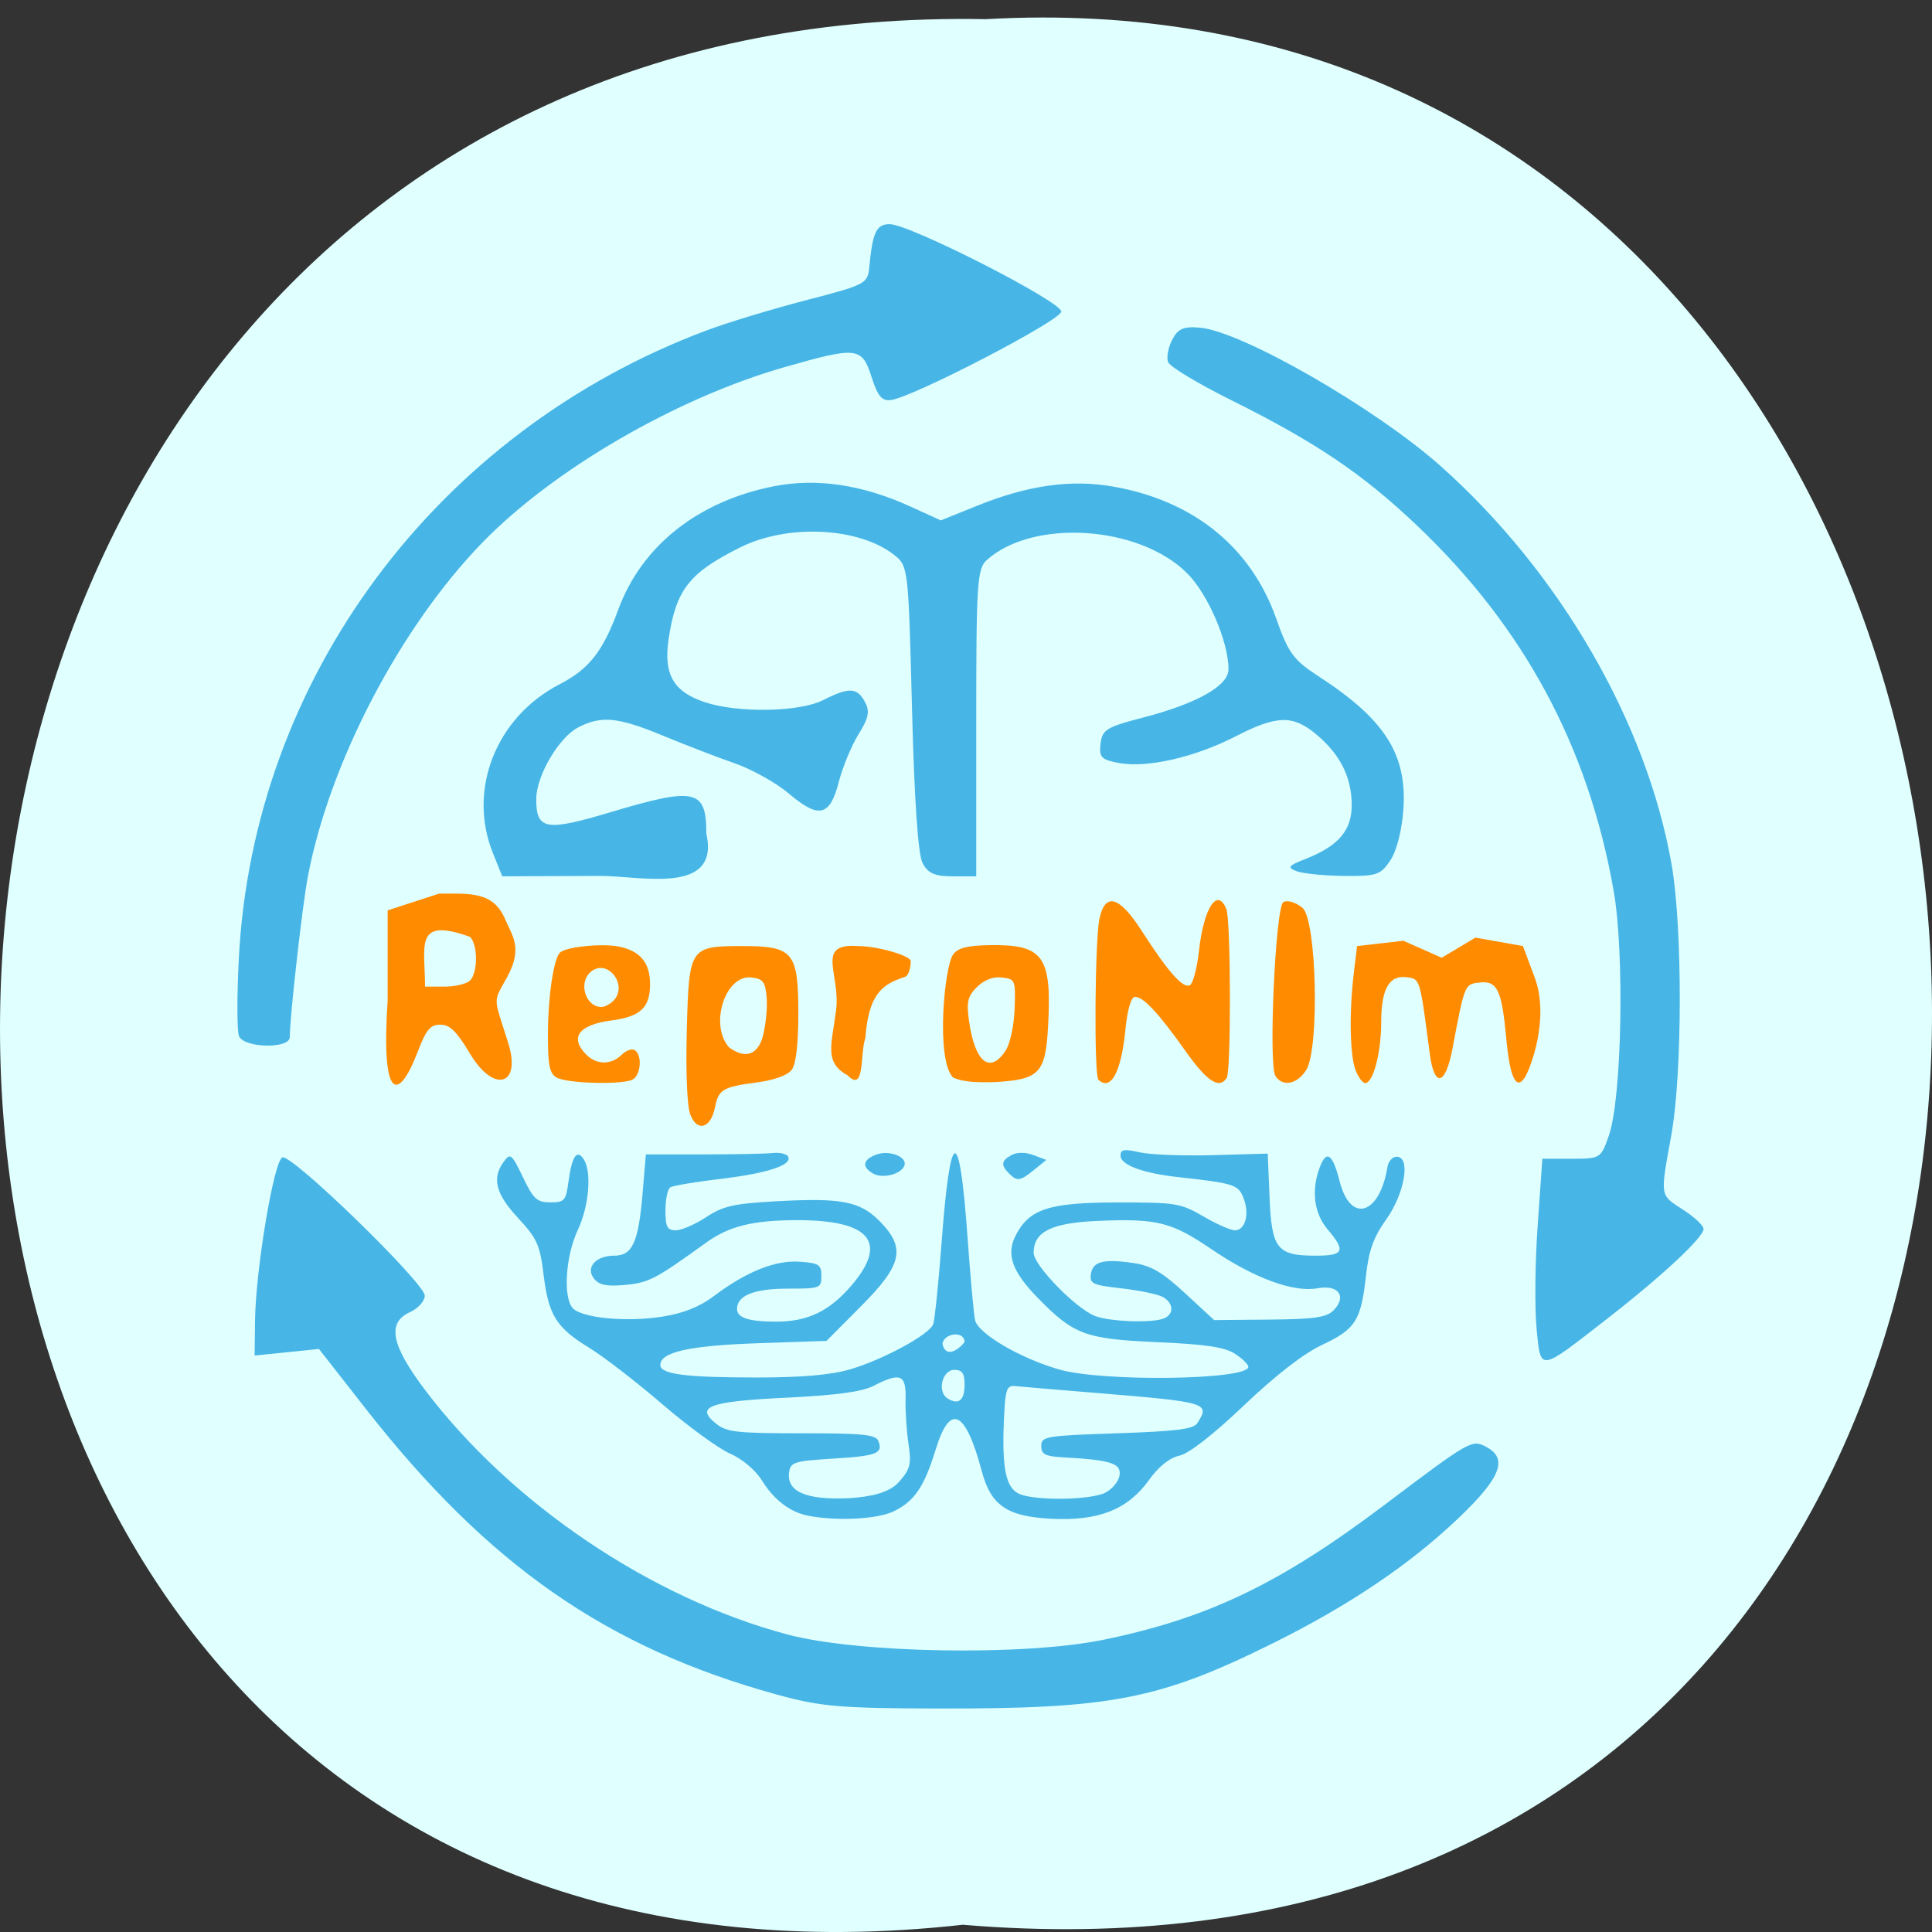 <svg xmlns="http://www.w3.org/2000/svg" xmlns:xlink="http://www.w3.org/1999/xlink" viewBox="0 0 256 256"><rect x="0" y="0" width="256" height="256" fill="#333333" stroke="none"/><defs><path d="m 245.46 129.52 l -97.89 -96.9 c -5.556 -5.502 -16.222 -11.873 -23.7 -14.16 l -39.518 -12.08 c -7.479 -2.286 -18.1 0.391 -23.599 5.948 l -13.441 13.578 c -5.5 5.559 -14.502 14.653 -20 20.21 l -13.44 13.579 c -5.5 5.558 -8.07 16.206 -5.706 23.658 l 12.483 39.39 c 2.363 7.456 8.843 18.06 14.399 23.556 l 97.89 96.9 c 5.558 5.502 14.605 5.455 20.1 -0.101 l 36.26 -36.63 c 5.504 -5.559 14.503 -14.651 20 -20.21 l 36.26 -36.629 c 5.502 -5.56 5.455 -14.606 -0.101 -20.11 z m -178.09 -50.74 c -7.198 0 -13.03 -5.835 -13.03 -13.03 0 -7.197 5.835 -13.03 13.03 -13.03 7.197 0 13.03 5.835 13.03 13.03 -0.001 7.198 -5.836 13.03 -13.03 13.03 z" id="0"/><use id="1" xlink:href="#0"/><clipPath id="2"><use xlink:href="#0"/></clipPath><clipPath clip-path="url(#2)"><use xlink:href="#1"/></clipPath><clipPath clip-path="url(#2)"><use xlink:href="#1"/></clipPath></defs><path d="m 127.57 255.04 c -171.78 19.21 -169.4 -255.76 3.059 -252.5 160.39 -9.06 174.86 267.48 -3.059 252.5 z" fill="#e0ffff" color="#000"/><g transform="matrix(1.084 0 0 1.076 -8.309 -7.258)"><g fill="#47b6e6"><path d="m 102.61 215.42 c -20.761 -5.756 -35.29 -15.941 -50.29 -35.26 l -5.668 -7.297 l -3.931 0.406 l -3.931 0.406 l 0.047 -4.224 c 0.07 -6.339 2.314 -19.838 3.356 -20.18 1.182 -0.39 17.394 15.486 17.394 17.03 0 0.662 -0.807 1.571 -1.793 2.02 -2.859 1.303 -2.331 4.057 1.844 9.615 10.525 14.01 27.589 25.605 44.28 30.09 8.627 2.315 28.86 2.664 38.561 0.664 12.809 -2.641 21.626 -6.898 34.42 -16.621 10.489 -7.972 10.683 -8.08 12.434 -7.146 2.701 1.446 1.803 3.785 -3.358 8.745 -5.973 5.741 -13.417 10.796 -22.784 15.472 -13.795 6.887 -19.739 8.05 -40.861 8 -12.05 -0.027 -14.329 -0.226 -19.721 -1.72 z"/><path d="m 36.872 134.32 c -0.241 -0.628 -0.248 -4.904 -0.016 -9.502 1.747 -34.535 24.18 -64.908 57.14 -77.37 2.569 -0.971 8.06 -2.651 12.2 -3.732 7.274 -1.9 7.536 -2.037 7.726 -4.055 0.409 -4.348 0.866 -5.315 2.506 -5.31 2.452 0.009 20.962 9.511 20.962 10.761 0 1.07 -17.921 10.458 -20.789 10.891 -1.119 0.169 -1.636 -0.442 -2.399 -2.833 -1.181 -3.704 -1.754 -3.769 -10.616 -1.219 c -13.239 3.811 -28.26 12.593 -36.947 21.599 -10.04 10.414 -18.673 27.04 -21.338 41.11 c -0.675 3.562 -2.214 17.326 -2.214 19.797 0 1.49 -5.644 1.36 -6.22 -0.143 z"/><path d="m 67.911 111.78 c -3.119 -7.796 0.4 -16.746 8.169 -20.775 3.584 -1.859 5.282 -4.04 7.161 -9.19 2.868 -7.864 9.775 -13.369 19.07 -15.197 5.173 -1.018 10.753 -0.188 16.531 2.457 l 3.829 1.753 l 4.446 -1.806 c 6.256 -2.542 11.521 -3.278 16.729 -2.338 9.768 1.763 16.738 7.467 19.811 16.212 1.505 4.284 2.121 5.131 5.187 7.135 8.08 5.282 10.813 9.581 10.369 16.327 -0.171 2.593 -0.817 5.162 -1.593 6.334 -1.196 1.807 -1.674 1.968 -5.705 1.922 -2.42 -0.028 -5.01 -0.291 -5.763 -0.585 -1.177 -0.462 -1.03 -0.667 1.076 -1.5 4.04 -1.599 5.666 -3.5 5.666 -6.631 0 -3.425 -1.407 -6.257 -4.332 -8.718 -2.871 -2.416 -4.825 -2.367 -9.861 0.247 -4.938 2.563 -10.825 3.921 -14.228 3.283 -2.198 -0.412 -2.476 -0.703 -2.28 -2.386 0.2 -1.721 0.73 -2.049 5.196 -3.215 6.612 -1.727 10.445 -3.911 10.445 -5.952 0 -3.396 -2.529 -9.292 -5.079 -11.841 -5.874 -5.874 -18.817 -6.718 -24.477 -1.596 -1.168 1.057 -1.281 2.822 -1.281 20.05 v 18.893 h -2.843 c -2.214 0 -3.034 -0.357 -3.706 -1.612 -0.565 -1.055 -1.015 -7.645 -1.303 -19.09 -0.432 -17.14 -0.472 -17.499 -2.099 -18.817 -4.282 -3.467 -13.03 -3.932 -18.877 -1 -6.28 3.148 -7.889 5.227 -8.779 11.342 -0.627 4.306 0.596 6.446 4.415 7.726 4.071 1.364 11.572 1.234 14.478 -0.251 3.159 -1.614 4.147 -1.573 5.104 0.216 0.625 1.168 0.469 1.972 -0.777 3.988 -0.858 1.389 -1.946 4.04 -2.418 5.887 -1.081 4.236 -2.433 4.554 -6.083 1.43 -1.541 -1.319 -4.525 -3 -6.63 -3.738 -2.105 -0.736 -6.04 -2.262 -8.743 -3.391 -5.514 -2.302 -7.543 -2.507 -10.367 -1.047 -2.397 1.24 -5.156 5.983 -5.156 8.865 0 3.767 1.181 3.977 9.03 1.609 10.434 -3.146 11.762 -2.851 11.762 2.605 1.716 7.689 -8.116 5.198 -13.01 5.227 l -11.934 0.05 l -1.154 -2.883 z"/><path d="m 195.5 170.41 c -0.249 -2.462 -0.194 -8.188 0.123 -12.724 l 0.575 -8.247 h 3.573 c 3.526 0 3.587 -0.038 4.562 -2.868 1.582 -4.59 1.925 -22.413 0.579 -30.13 -3.098 -17.771 -10.993 -32.525 -24.11 -45.05 -6.637 -6.341 -12.352 -10.218 -22.704 -15.403 -3.992 -1.999 -7.433 -4.091 -7.647 -4.648 -0.214 -0.557 0.006 -1.785 0.488 -2.729 0.706 -1.382 1.358 -1.678 3.344 -1.522 5.1 0.401 21.582 9.946 29.545 17.11 14.51 13.05 25.09 31.449 28.16 48.945 1.359 7.749 1.341 25.828 -0.033 33.432 -1.374 7.602 -1.423 7.284 1.436 9.137 1.376 0.891 2.505 1.956 2.51 2.367 0.012 1.03 -4.996 5.738 -11.691 10.991 -8.514 6.68 -8.185 6.629 -8.719 1.345 z"/><path d="m 106.55 193.42 c -2.273 -0.428 -4.242 -1.92 -5.748 -4.357 -0.798 -1.291 -2.398 -2.649 -3.917 -3.323 -1.413 -0.627 -5.149 -3.376 -8.304 -6.108 -3.155 -2.732 -7.149 -5.837 -8.876 -6.9 -4.047 -2.49 -4.993 -4.02 -5.598 -9.04 -0.438 -3.639 -0.796 -4.438 -3.112 -6.95 -2.748 -2.981 -3.234 -4.908 -1.751 -6.937 0.808 -1.105 0.965 -0.978 2.344 1.912 1.286 2.695 1.721 3.096 3.353 3.096 1.732 0 1.902 -0.201 2.228 -2.645 0.409 -3.062 1.034 -3.954 1.859 -2.65 0.994 1.572 0.633 5.792 -0.747 8.732 -1.464 3.12 -1.802 8.152 -0.642 9.549 1.042 1.256 6.614 1.798 11.06 1.075 2.532 -0.412 4.515 -1.214 6.23 -2.52 3.957 -3.01 7.517 -4.449 10.498 -4.233 2.351 0.17 2.643 0.364 2.643 1.754 0 1.509 -0.142 1.563 -4.121 1.563 -4.115 0 -6.191 0.842 -6.191 2.51 0 1.08 1.448 1.553 4.759 1.553 3.867 0 6.492 -1.259 9.186 -4.406 4.588 -5.36 2.361 -8.097 -6.58 -8.09 -5.441 0.004 -8.347 0.731 -11.187 2.798 -6.135 4.464 -6.957 4.897 -9.81 5.171 -2.23 0.214 -3.187 0.034 -3.811 -0.718 -1.136 -1.369 0.131 -2.879 2.415 -2.879 2.241 0 2.974 -1.611 3.479 -7.641 l 0.404 -4.829 h 6.979 c 3.839 0 7.682 -0.077 8.542 -0.171 0.859 -0.094 1.703 0.107 1.875 0.446 0.526 1.039 -2.545 2.054 -8.31 2.747 -3.02 0.363 -5.766 0.827 -6.094 1.029 c -0.328 0.203 -0.596 1.477 -0.596 2.832 c 0 2.055 0.209 2.463 1.263 2.463 0.695 0 2.365 -0.729 3.71 -1.619 2.088 -1.382 3.358 -1.669 8.649 -1.961 7.912 -0.436 10.165 0.006 12.571 2.467 3.217 3.291 2.768 5.346 -2.287 10.461 l -4.219 4.27 l -8.438 0.291 c -8.329 0.287 -11.875 1.086 -11.875 2.677 0 1.141 3.067 1.54 11.84 1.54 5.422 0 9.01 -0.315 11.328 -0.996 4.02 -1.179 9.687 -4.273 10.179 -5.556 0.192 -0.499 0.657 -5.05 1.035 -10.11 1.071 -14.341 2.173 -14.592 3.161 -0.718 0.35 4.917 0.765 9.553 0.922 10.301 0.346 1.649 5.435 4.671 10.242 6.081 5.314 1.559 23.17 1.314 23.17 -0.318 0 -0.293 -0.74 -1.017 -1.644 -1.61 -1.244 -0.815 -3.562 -1.162 -9.531 -1.427 -8.764 -0.389 -10.18 -0.919 -14.569 -5.454 -3.16 -3.265 -3.893 -5.376 -2.681 -7.72 1.682 -3.252 4.074 -4.02 12.487 -4.03 7.06 -0.006 7.671 0.094 10.424 1.712 1.608 0.945 3.347 1.719 3.864 1.719 1.277 0 1.815 -1.984 1.069 -3.946 -0.639 -1.68 -1.135 -1.842 -7.962 -2.6 -4.357 -0.483 -7.082 -1.502 -7.082 -2.647 0 -0.772 0.431 -0.847 2.344 -0.408 1.289 0.296 5.338 0.452 8.997 0.346 l 6.653 -0.192 l 0.222 5.399 c 0.261 6.34 0.917 7.173 5.654 7.173 3.439 0 3.691 -0.567 1.443 -3.239 -1.676 -1.992 -2.024 -4.842 -0.939 -7.695 0.817 -2.149 1.563 -1.596 2.416 1.791 1.317 5.23 4.893 4.132 5.84 -1.794 0.11 -0.688 0.618 -1.25 1.129 -1.25 1.733 0 0.993 4.494 -1.267 7.701 -1.583 2.246 -2.145 3.824 -2.494 7.01 -0.6 5.468 -1.276 6.532 -5.388 8.477 -2.234 1.057 -5.647 3.722 -9.515 7.43 -3.782 3.626 -6.731 5.938 -7.907 6.2 -1.208 0.269 -2.521 1.326 -3.69 2.971 -2.609 3.669 -6.155 5.089 -11.975 4.795 -5.365 -0.271 -7.364 -1.64 -8.466 -5.798 -2.02 -7.612 -3.89 -8.513 -5.654 -2.721 -1.406 4.619 -2.627 6.413 -5.19 7.63 -1.979 0.939 -6.812 1.191 -10.292 0.536 z m 11.03 -4.206 c 1.363 -1.584 1.508 -2.184 1.135 -4.672 -0.236 -1.57 -0.396 -4.05 -0.356 -5.511 0.083 -3.03 -0.621 -3.325 -3.912 -1.624 -1.416 0.732 -4.503 1.155 -10.611 1.454 -9.504 0.465 -11.221 1.096 -8.667 3.182 1.306 1.067 2.513 1.206 10.488 1.206 7.547 0 9.07 0.157 9.383 0.964 0.588 1.531 -0.184 1.828 -5.615 2.161 -4.636 0.284 -5.125 0.436 -5.299 1.658 -0.341 2.393 2.065 3.453 7.291 3.211 2.635 -0.167 4.951 -0.642 6.162 -2.03 z m 25.18 1.355 c 0.859 -0.433 1.65 -1.397 1.758 -2.143 0.212 -1.473 -1.044 -1.883 -6.758 -2.205 -2.343 -0.132 -2.813 -0.367 -2.813 -1.409 0 -1.18 0.521 -1.268 9.243 -1.563 7.291 -0.246 9.368 -0.511 9.834 -1.25 1.587 -2.517 1.339 -2.589 -12.827 -3.758 -4.469 -0.368 -8.688 -0.728 -9.375 -0.8 -1.127 -0.117 -1.269 0.299 -1.442 4.245 -0.261 5.947 0.261 8.377 1.946 9.06 2.063 0.831 8.659 0.721 10.434 -0.174 z m -17.188 -13.308 c 0 -1.406 -0.286 -1.823 -1.25 -1.823 -1.489 0 -2.13 2.693 -0.836 3.513 1.351 0.855 2.086 0.26 2.086 -1.69 z m 0 -5.26 c 0 -1.355 -2.438 -1.169 -2.703 0.207 0.364 1.886 2.023 0.734 2.703 -0.207 z m 24.324 -2.879 c 1.325 -0.509 1.253 -1.935 -0.136 -2.678 -0.618 -0.331 -2.883 -0.801 -5.03 -1.044 -3.504 -0.396 -3.889 -0.578 -3.719 -1.758 0.224 -1.561 1.558 -1.905 5.243 -1.353 2.126 0.319 3.495 1.129 6.271 3.713 l 3.552 3.306 l 6.758 -0.06 c 5.428 -0.048 6.964 -0.265 7.803 -1.105 1.712 -1.713 0.661 -3.234 -1.903 -2.753 -2.932 0.55 -7.787 -1.25 -13 -4.822 -4.878 -3.34 -6.623 -3.779 -13.818 -3.477 -5.719 0.24 -7.901 1.327 -7.901 3.935 0 1.526 5.124 6.839 7.5 7.777 1.766 0.697 6.89 0.891 8.386 0.317 z"/><path d="m 131 151.25 c -1.029 -1.029 -0.942 -1.606 0.344 -2.279 0.669 -0.351 1.7 -0.342 2.656 0.023 l 1.563 0.596 l -1.475 1.205 c -1.726 1.41 -2.08 1.462 -3.087 0.455 z"/><path d="m 114.43 151.28 c -1.457 -0.815 -1.323 -1.719 0.349 -2.351 1.575 -0.595 3.799 0.268 3.443 1.335 -0.354 1.062 -2.624 1.67 -3.792 1.016 z"/></g><g fill="#ff8c00"><path d="m 55.05 129.95 v -11.1 l 6.282 -2.055 c 3.757 -0.007 6.631 -0.305 8.089 3.166 0.835 1.988 2.181 3.489 0.276 7.03 -1.828 3.4 -1.734 2.27 0.118 8.29 1.579 5.133 -1.777 6.142 -4.685 1.242 -1.653 -2.785 -2.47 -3.594 -3.633 -3.594 -1.241 0 -1.725 0.587 -2.794 3.39 -2.371 6.214 -4.479 6.01 -3.653 -6.372 z m 10.07 -2.455 c 0.969 -0.969 0.969 -4.406 0 -5.375 -6.877 -2.492 -5.5 1.063 -5.5 6.125 h 2.375 c 1.306 0 2.713 -0.338 3.125 -0.75 z"/><path d="m 75.72 139.45 c -0.894 -0.521 -1.091 -1.515 -1.079 -5.45 0.014 -4.527 0.7 -9.174 1.468 -9.942 0.716 -0.716 5.169 -1.172 7.236 -0.74 2.591 0.541 3.781 1.994 3.781 4.619 0 2.892 -1.165 4 -4.688 4.467 -4.053 0.535 -5.202 2.116 -3.08 4.238 1.253 1.253 3.03 1.255 4.281 0.005 0.538 -0.538 1.261 -0.802 1.607 -0.588 0.993 0.613 0.734 3.267 -0.359 3.686 -1.582 0.607 -7.971 0.401 -9.168 -0.296 z m 6.906 -9.45 c 1.894 -1.894 -0.683 -5.289 -2.727 -3.592 -1.584 1.315 -0.685 4.342 1.29 4.342 0.378 0 1.025 -0.338 1.438 -0.75 z"/><path d="m 92.05 144.02 c -0.395 -1.019 -0.57 -5.195 -0.434 -10.362 0.271 -10.314 0.333 -10.408 6.879 -10.408 6.134 0 6.756 0.766 6.756 8.318 0 3.735 -0.286 6.209 -0.798 6.91 -0.494 0.676 -2.107 1.27 -4.235 1.558 -4.247 0.576 -4.715 0.859 -5.167 3.122 -0.51 2.548 -2.164 3.02 -3 0.861 z m 8.837 -9.561 c 0.376 -1.398 0.598 -3.577 0.493 -4.844 -0.164 -1.976 -0.43 -2.33 -1.871 -2.496 -3.213 -0.371 -5.174 5.893 -2.7 8.627 2.441 1.776 3.632 0.264 4.078 -1.287 z"/><path d="m 111.26 139.16 c -2.886 -1.586 -1.935 -3.783 -1.417 -7.847 0.673 -4.585 -2.68 -8.474 2.746 -8.06 2.351 0.005 6.406 1.181 6.406 1.859 0 0.304 -0.107 1.745 -0.74 1.946 -2.81 0.892 -4.411 2.175 -4.812 7.521 -0.678 1.923 -0.014 6.811 -2.183 4.584 z"/><path d="m 124.16 139.43 c -2.115 -2.143 -1.074 -13.662 0.016 -15.15 0.597 -0.816 1.746 -1.104 4.566 -1.144 6.489 -0.092 7.523 1.398 7.03 10.122 -0.321 5.686 -1.068 6.448 -6.614 6.748 -1.674 0.027 -3.634 0.072 -4.998 -0.573 z m 6.421 -3.299 c 0.555 -0.847 1.036 -3.087 1.108 -5.156 0.123 -3.544 0.074 -3.665 -1.554 -3.853 -1.087 -0.125 -2.163 0.288 -3.043 1.168 -1.139 1.139 -1.3 1.816 -0.984 4.126 0.702 5.125 2.546 6.656 4.473 3.715 z"/><path d="m 141.93 139.71 c -0.549 -0.522 -0.433 -17.357 0.138 -19.888 0.729 -3.234 2.44 -2.71 5.179 1.585 3.234 5.071 5.059 7.135 5.883 6.652 0.368 -0.216 0.858 -2.102 1.088 -4.191 0.588 -5.341 2.25 -7.906 3.354 -5.173 0.553 1.369 0.594 19.955 0.045 20.797 -0.917 1.409 -2.395 0.445 -5.01 -3.271 -3.33 -4.729 -5.166 -6.719 -6.2 -6.719 -0.477 0 -0.931 1.569 -1.176 4.059 -0.514 5.226 -1.783 7.591 -3.3 6.149 z"/><path d="m 163.57 139.25 c -0.875 -1.376 0.004 -20.836 0.967 -21.415 0.474 -0.285 1.523 0.027 2.331 0.694 1.747 1.441 2.113 17.371 0.459 19.995 -1.108 1.757 -2.882 2.1 -3.757 0.726 z"/><path d="m 173.36 138.52 c -0.694 -1.825 -0.785 -7.158 -0.205 -11.991 l 0.394 -3.281 l 5.662 -0.651 l 4.68 2.09 l 4.125 -2.477 l 5.806 1.038 l 1.429 3.842 c 1.885 5.068 -0.544 11.311 -1.191 12.332 -1.053 1.663 -1.834 0.023 -2.271 -4.772 -0.55 -6.02 -1.096 -7.163 -3.3 -6.908 -1.792 0.207 -1.792 0.207 -3.281 8.162 -0.849 4.538 -2.219 4.847 -2.769 0.625 -1.219 -9.36 -1.174 -9.207 -2.784 -9.434 -2.176 -0.308 -3.156 1.417 -3.156 5.554 0 3.731 -0.977 7.474 -1.952 7.474 -0.319 0 -0.854 -0.721 -1.189 -1.603 z"/></g></g></svg>